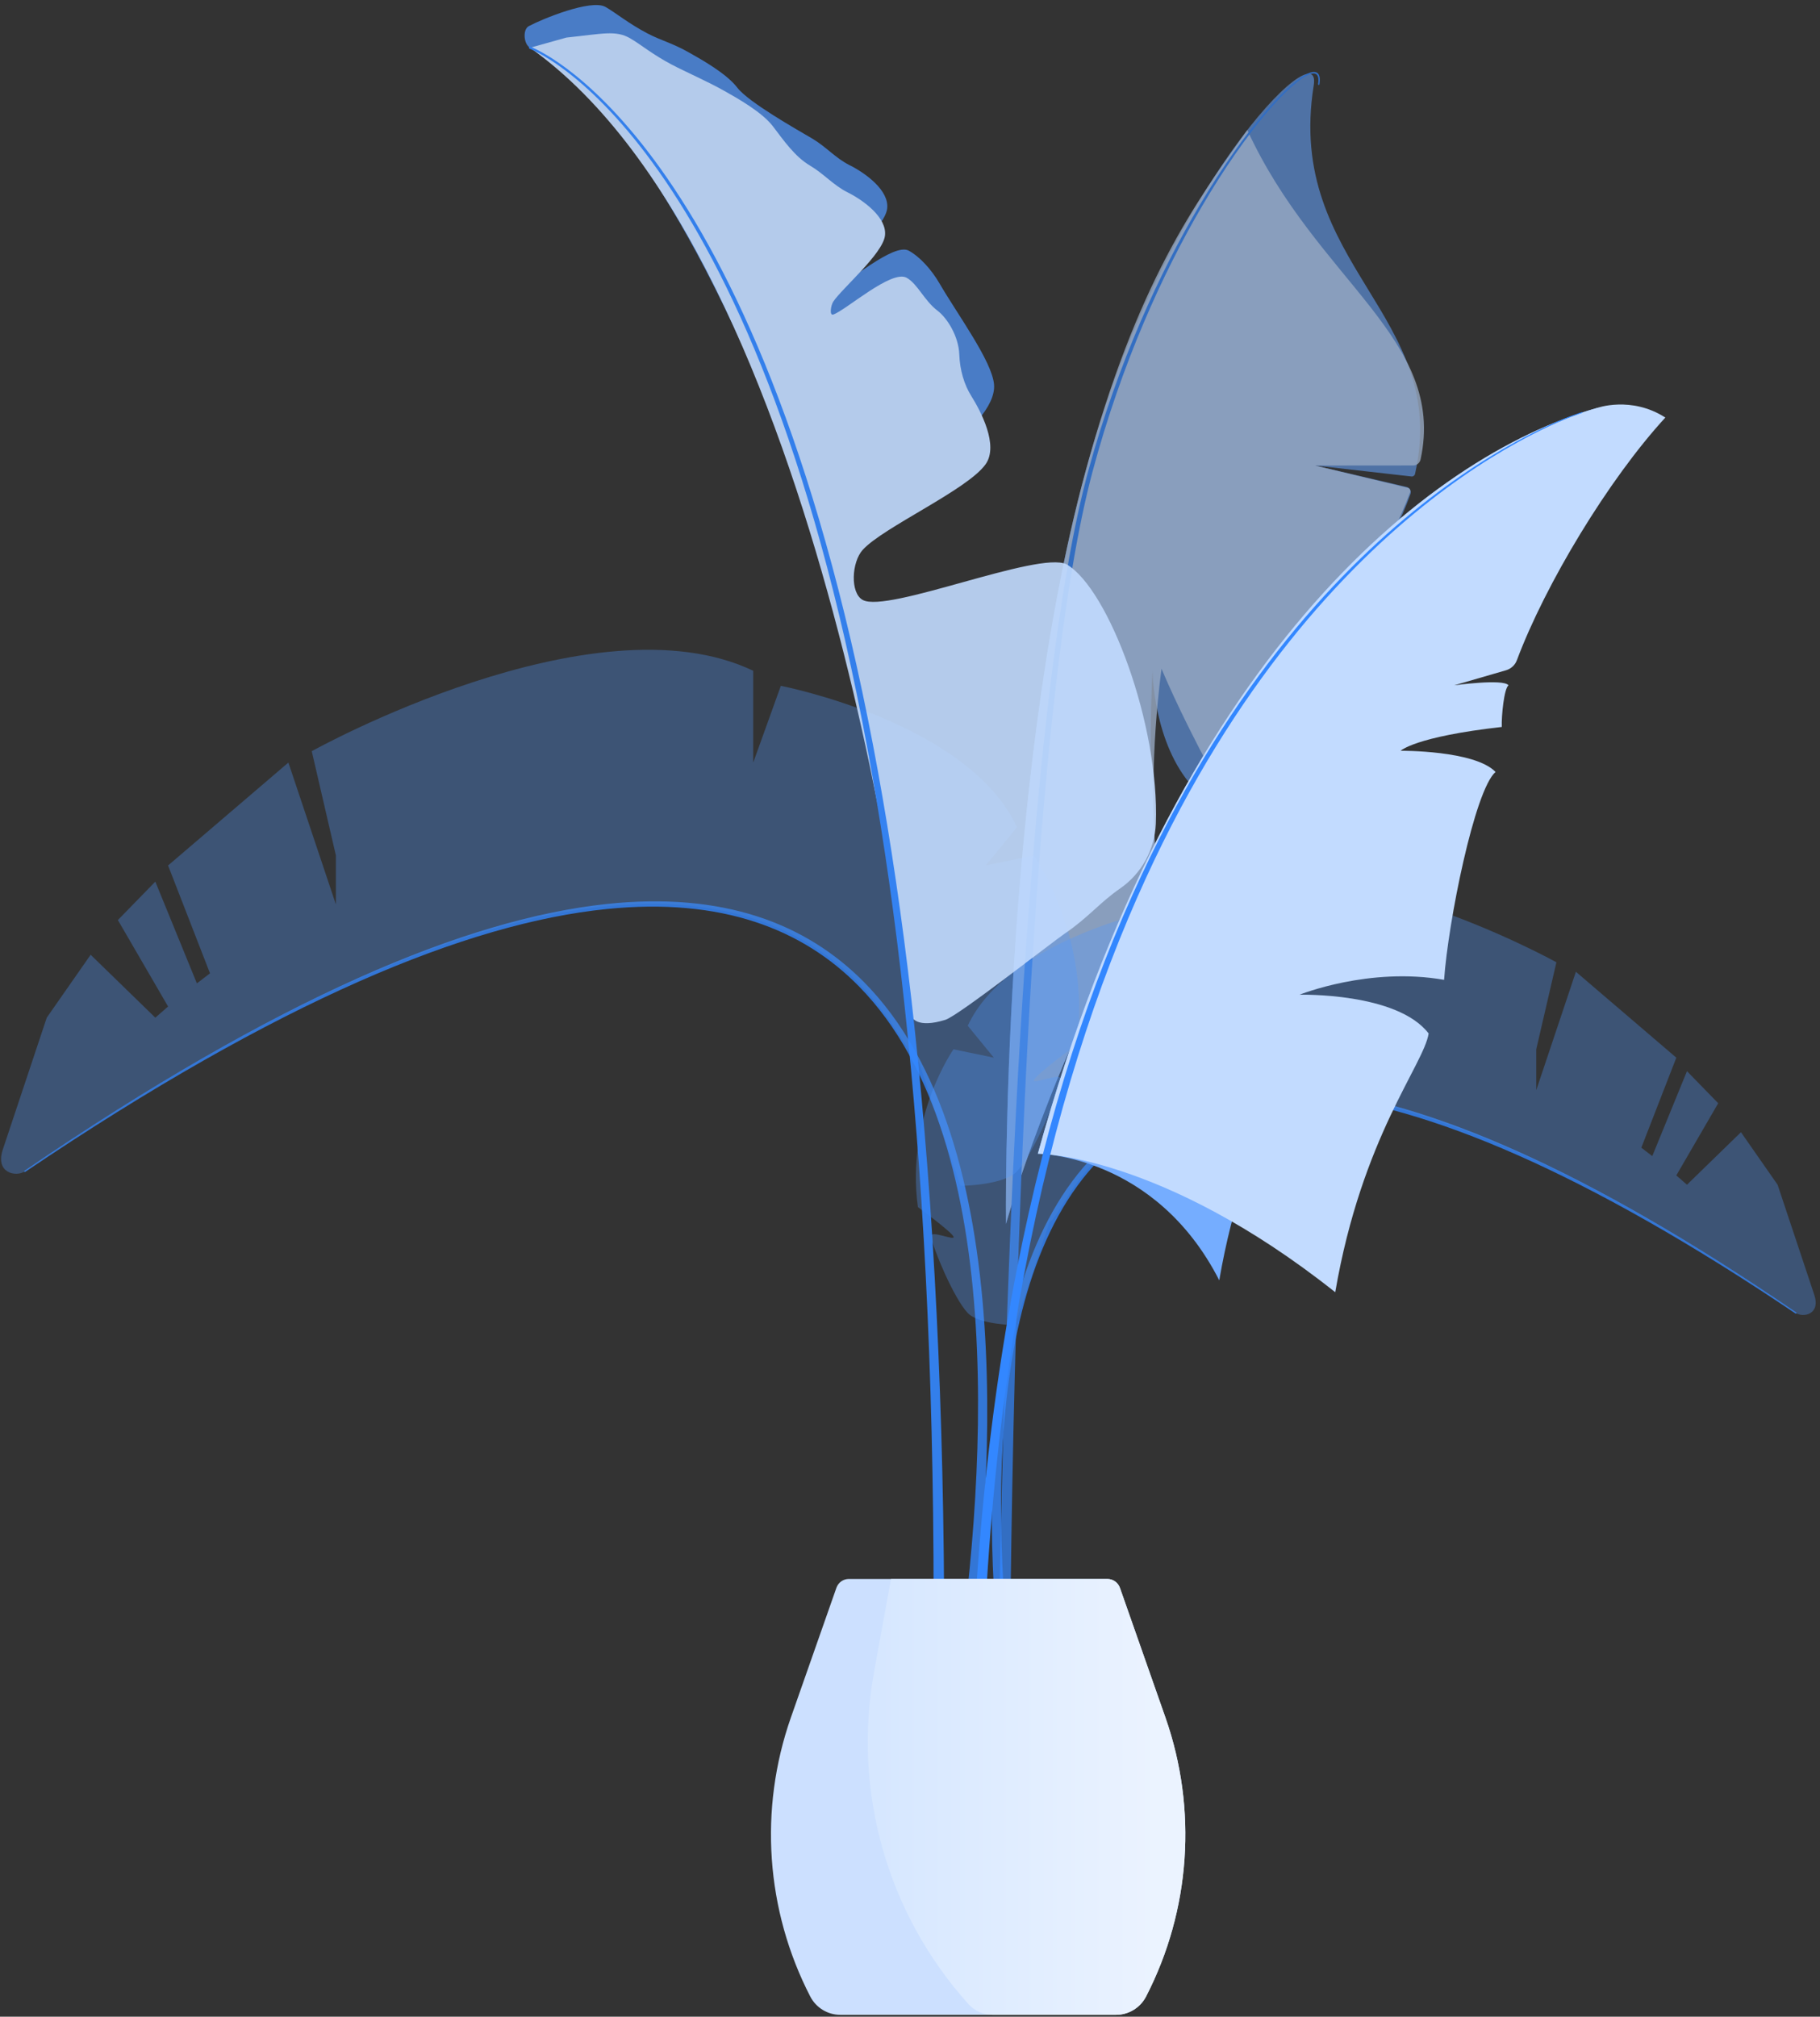 <?xml version="1.0" encoding="UTF-8" standalone="no"?>
<!DOCTYPE svg PUBLIC "-//W3C//DTD SVG 1.1//EN" "http://www.w3.org/Graphics/SVG/1.1/DTD/svg11.dtd">
<svg width="100%" height="100%" viewBox="0 0 306 339" version="1.1" xmlns="http://www.w3.org/2000/svg" xmlns:xlink="http://www.w3.org/1999/xlink" xml:space="preserve" xmlns:serif="http://www.serif.com/" style="fill-rule:evenodd;clip-rule:evenodd;stroke-linejoin:round;stroke-miterlimit:2;">
    <rect x="0" y="0" width="306" height="339" fill="#333333" stroke="none"/>
    <g transform="matrix(1,0,0,1,-3214.78,-2543.27)">
        <g transform="matrix(1,0,0,1.029,2807.58,-116.242)">
            <g transform="matrix(1,0,0,0.972,-1737.2,1543.53)">
                <g transform="matrix(0.759,0,0,0.759,479.385,387.982)">
                    <g opacity="0.7">
                        <path d="M2478.88,1052.1C2473.72,1058.28 2465.46,1067.01 2460.41,1073.93C2460.13,1074.32 2459.69,1074.58 2459.2,1074.61C2458.72,1074.65 2458.24,1074.47 2457.9,1074.12C2449.16,1064.5 2449,1048.5 2449,1048.5C2449,1048.5 2447.66,1069.85 2449.88,1090.93C2450.07,1092.65 2449.7,1094.39 2448.84,1095.89C2426.53,1134.77 2416.54,1170.94 2416.54,1170.94C2416.54,1170.94 2415.39,1073.34 2434.15,1004.35C2451.21,941.613 2486.75,906.112 2484.71,918.811C2478.3,958.804 2515.11,969.595 2507.15,1004.86C2507.07,1005.22 2506.72,1005.47 2506.36,1005.42C2502.72,1005.01 2485,1003 2485,1003C2485,1003 2500.64,1006.65 2505.3,1007.74C2505.63,1007.82 2505.91,1008.03 2506.07,1008.33C2506.23,1008.62 2506.26,1008.98 2506.15,1009.3C2502.11,1020.48 2493.81,1034.2 2479.08,1051.86L2478.88,1052.1Z" style="fill:rgb(102,164,255);fill-opacity:0.8;"/>
                        <path d="M2505.51,1007.92C2505.73,1007.97 2505.91,1008.11 2506.02,1008.3C2506.12,1008.5 2506.14,1008.73 2506.06,1008.94C2501.83,1020.42 2493.35,1034.14 2478.88,1052.1C2473.92,1058.04 2469.24,1064.24 2464.83,1070.56C2464.49,1071.06 2463.91,1071.34 2463.31,1071.3C2462.71,1071.27 2462.17,1070.92 2461.88,1070.39C2454.76,1057.18 2451,1048 2451,1048C2451,1048 2447.94,1068.94 2449.77,1089.64C2450.02,1092.2 2449.47,1094.78 2448.19,1097.01C2426.31,1135.46 2416.54,1170.94 2416.54,1170.94C2416.54,1170.94 2415.39,1073.34 2434.15,1004.35C2445.54,962.462 2458.6,944.608 2470,928.708C2485.36,962.17 2514.14,974.927 2508.38,1001.65C2508.21,1002.43 2507.52,1002.98 2506.73,1002.98C2501.8,1003 2485,1003 2485,1003C2485,1003 2501.55,1006.97 2505.51,1007.92Z" style="fill:rgb(194,219,255);fill-opacity:0.8;"/>
                        <g transform="matrix(0.964,0.267,-0.267,0.964,408.667,-613.375)">
                            <path d="M2410.15,921.646C2409.89,919.207 2408.81,918.696 2407.26,919.827C2403.63,922.468 2397.02,935.046 2391.72,954.501C2387.19,971.146 2383.61,992.827 2383.66,1017.61C2383.71,1043 2390.65,1084.87 2399.59,1128.34C2415.84,1207.34 2438.7,1291.61 2438.7,1291.61C2438.89,1292.31 2439.61,1292.73 2440.32,1292.53C2441.02,1292.34 2441.43,1291.62 2441.24,1290.91C2441.24,1290.91 2417.89,1206.85 2401.18,1128.01C2391.99,1084.68 2384.81,1042.94 2384.61,1017.61C2384.41,992.901 2387.85,971.267 2392.27,954.647C2397.41,935.291 2403.87,922.741 2407.45,920.096C2408.75,919.139 2409.61,919.635 2409.85,921.68C2409.86,921.765 2409.93,921.826 2410.02,921.816C2410.1,921.807 2410.16,921.73 2410.15,921.646Z" style="fill:rgb(51,135,255);"/>
                        </g>
                    </g>
                </g>
                <g transform="matrix(0.369,0,0,0.369,1465.92,865.671)">
                    <g opacity="0.8">
                        <path d="M2262.63,1410.66C2262.63,1410.66 2295.3,1279.6 2287.26,1160.11C2283.11,1098.44 2268.09,1039.87 2232.35,1003.77C2205.91,977.056 2168.14,962.551 2114.96,968.24C2051.22,975.058 1965.18,1010.96 1849.83,1089.75C1849.69,1089.85 1849.66,1090.03 1849.75,1090.17C1849.85,1090.31 1850.03,1090.34 1850.17,1090.25C1965.64,1012.35 2051.6,976.948 2115.2,970.514C2167.4,965.233 2204.42,979.526 2230.21,1005.88C2265.23,1041.67 2279.55,1099.55 2283.29,1160.36C2290.61,1279.22 2257.37,1409.34 2257.37,1409.34C2257.01,1410.79 2257.89,1412.26 2259.34,1412.63C2260.79,1412.99 2262.26,1412.11 2262.63,1410.66Z" style="fill:rgb(51,135,255);"/>
                        <path d="M1850,1090C1846.11,1092.67 1836.33,1090.88 1840,1080L1860,1020L1880,991.341L1909.47,1020L1915.28,1014.92L1892.41,975.539L1909.47,958.038L1928.41,1004.38L1934.38,999.802L1915.28,950.679L1970.1,903.806L1991.74,968.392L1991.74,946.108L1980.74,898.626C1980.74,898.626 2109.05,827.183 2181.9,862.007L2181.9,903.806L2194.48,868.864C2194.48,868.864 2279.81,885.345 2302.08,933.252L2287.84,950.679L2309.85,946.108C2309.85,946.108 2336.07,983.357 2329.27,1032.24C2329.27,1032.24 2311.04,1045.64 2309.85,1048.32C2308.66,1051 2322.87,1044.3 2322.12,1048.32C2320.82,1055.27 2309.71,1081.95 2302.08,1090C2295.98,1096.43 2276.32,1096.61 2276.32,1096.61L2257.41,1040.33C2245.55,1036.46 2197.74,851.237 1850,1090Z" style="fill:rgb(82,153,255);fill-opacity:0.4;"/>
                    </g>
                </g>
                <g transform="matrix(-0.308,0,0,0.308,3016.15,955.966)">
                    <g opacity="0.8">
                        <path d="M2256.85,1409.2C2256.85,1409.2 2290.14,1279.18 2282.9,1160.38C2279.2,1099.66 2264.95,1041.85 2230,1006.09C2204.27,979.771 2167.33,965.498 2115.22,970.739C2051.64,977.135 1965.69,1012.48 1850.2,1090.3C1850.04,1090.41 1849.81,1090.37 1849.7,1090.2C1849.59,1090.04 1849.63,1089.81 1849.8,1089.7C1965.14,1010.83 2051.18,974.871 2114.94,968.014C2168.22,962.284 2206.06,976.812 2232.57,1003.56C2268.38,1039.69 2283.46,1098.33 2287.65,1160.08C2295.77,1279.64 2263.15,1410.8 2263.15,1410.8C2262.71,1412.53 2260.94,1413.59 2259.2,1413.15C2257.47,1412.71 2256.41,1410.94 2256.85,1409.2Z" style="fill:rgb(51,135,255);"/>
                        <path d="M1850,1090C1846.11,1092.67 1836.33,1090.88 1840,1080L1860,1020L1880,991.341L1909.47,1020L1915.28,1014.92L1892.41,975.539L1909.47,958.038L1928.41,1004.38L1934.38,999.802L1915.28,950.679L1970.1,903.806L1991.74,968.392L1991.74,946.108L1980.74,898.626C1980.74,898.626 2109.05,827.183 2181.9,862.007L2181.9,903.806L2194.48,868.864C2194.48,868.864 2279.81,885.345 2302.08,933.252L2287.84,950.679L2309.85,946.108C2309.85,946.108 2336.07,983.357 2329.27,1032.24C2329.27,1032.24 2311.04,1045.64 2309.85,1048.32C2308.66,1051 2322.87,1044.3 2322.12,1048.32C2320.82,1055.27 2309.71,1081.95 2302.08,1090C2295.98,1096.43 2276.32,1096.61 2276.32,1096.61L2257.41,1040.33C2245.55,1036.46 2197.74,851.237 1850,1090Z" style="fill:rgb(82,153,255);fill-opacity:0.4;"/>
                    </g>
                </g>
                <g transform="matrix(0.369,0,0,0.369,1508.22,785.498)">
                    <g opacity="0.9">
                        <g transform="matrix(1,0,0,1,-75.143,-232.021)">
                            <path d="M2040.71,1027.54C2037.84,1025.94 2037.25,1019.26 2040.14,1017.7C2045.88,1014.6 2068.58,1005.18 2075.14,1008.97C2079.91,1011.72 2085.39,1016.36 2094.14,1020.97C2100.67,1024.39 2105.16,1025.2 2113.14,1029.7C2119.07,1033.04 2130.27,1039.32 2135.14,1045.7C2140.25,1052.38 2162.4,1064.84 2169.3,1068.9C2175.56,1072.59 2179.99,1077.87 2186.3,1081.01C2193.52,1084.61 2204.5,1092.55 2203.43,1100.86C2202.36,1109.17 2183.8,1124.88 2179.87,1130.86C2178.79,1132.49 2178.01,1137.33 2179.87,1136.73C2185.44,1134.91 2206.39,1116.15 2213.3,1119.97C2218.28,1122.72 2223.54,1128.43 2227.3,1134.9C2235.54,1149.09 2251.36,1170.46 2252.14,1181.02C2253.6,1200.6 2203.44,1230.2 2188.14,1236.02C2161.33,1246.23 2160.49,1219.44 2151.3,1195.86C2148.71,1189.22 2098.75,1059.77 2040.71,1027.54Z" style="fill:rgb(82,153,255);fill-opacity:0.8;"/>
                        </g>
                        <g transform="matrix(1,0,0,1,-75.143,-232.021)">
                            <path d="M2040.71,1027.54L2057.3,1022.9C2073.79,1021.18 2079.74,1019.44 2086.3,1023.22C2091.07,1025.97 2096.54,1030.62 2105.3,1035.22C2111.83,1038.65 2121.31,1042.73 2129.3,1047.22C2135.23,1050.56 2146.42,1056.85 2151.3,1063.22C2156.41,1069.9 2161.4,1077.16 2168.3,1081.22C2174.56,1084.91 2178.99,1090.19 2185.3,1093.34C2192.52,1096.93 2203.5,1104.87 2202.43,1113.18C2201.36,1121.49 2182.8,1137.2 2178.87,1143.18C2177.79,1144.82 2177.01,1149.65 2178.87,1149.05C2184.44,1147.23 2205.39,1128.47 2212.3,1132.29C2217.28,1135.04 2220.34,1142.7 2226.3,1147.22C2230.93,1150.73 2236,1159.05 2236.3,1167.22C2236.56,1174.34 2238.52,1180.99 2241.81,1186.22C2245.96,1192.83 2254.4,1208.6 2248.3,1217.22C2240.05,1228.89 2201.63,1245.92 2192.3,1256.22C2187.2,1261.86 2186.53,1275.88 2192.3,1279.04C2203.6,1285.21 2272.21,1256.63 2285.14,1262.78C2304.49,1274.05 2327.55,1336.19 2325.86,1380.92C2325.36,1392.71 2319.39,1403.6 2309.71,1410.36C2300.28,1416.85 2295.08,1423.73 2284.15,1431.14C2278.84,1434.74 2235.92,1468.42 2229.95,1470.28C2216.91,1474.33 2214.79,1469.08 2214.79,1469.08C2214.79,1469.08 2176.6,1123.79 2040.71,1027.54Z" style="fill:rgb(194,219,255);"/>
                        </g>
                        <g transform="matrix(1,0,0,1,-102.843,-195.799)">
                            <path d="M2068.25,991.769C2068.25,991.769 2166.86,1027.84 2219.73,1297.85C2243.53,1419.38 2258.04,1588.26 2250.13,1822.5C2250.09,1824 2251.26,1825.25 2252.76,1825.3C2254.25,1825.34 2255.51,1824.17 2255.55,1822.67C2262.28,1588.01 2246.88,1418.92 2222.42,1297.31C2167.96,1026.48 2068.57,990.865 2068.57,990.865C2068.32,990.775 2068.05,990.904 2067.96,991.154C2067.87,991.403 2068,991.678 2068.25,991.769Z" style="fill:rgb(51,135,255);"/>
                        </g>
                    </g>
                </g>
                <g transform="matrix(1,0,0,1,-81.603,-15.403)">
                    <g transform="matrix(1,0,0,1,0.5,1.597)">
                        <path d="M2446.2,1256.51C2445.43,1261.71 2434.97,1273.92 2430.5,1300C2419.69,1278.83 2400,1278.72 2400,1278.72C2422.99,1195.82 2465.32,1161.57 2494,1153.39C2494,1153.39 2496.83,1153.78 2498.5,1157C2485.51,1171.14 2458.08,1194.54 2458.5,1205C2443.89,1206.64 2441.5,1209 2441.5,1209C2441.5,1209 2453.94,1208.9 2457.45,1212.56C2453.92,1215.63 2449.48,1237.79 2448.8,1247.5C2436.19,1245.28 2424.5,1250 2424.5,1250C2424.5,1250 2440.88,1249.58 2446.2,1256.51Z" style="fill:rgb(117,173,255);"/>
                    </g>
                    <g transform="matrix(1,0,0,1,0.5,1.597)">
                        <path d="M2479.13,1200C2478.39,1200.53 2477.93,1205.14 2478,1207C2463.39,1208.64 2461,1211 2461,1211C2461,1211 2473.44,1210.9 2476.95,1214.56C2473.42,1217.63 2468.98,1239.79 2468.3,1249.5C2455.69,1247.28 2444,1252 2444,1252C2444,1252 2460.38,1251.58 2465.7,1258.51C2464.93,1263.71 2454.47,1275.92 2450,1302C2420.7,1278.76 2400,1278.72 2400,1278.72C2422.99,1195.82 2465.32,1161.57 2494,1153.39C2494,1153.39 2499.75,1151.31 2505.5,1155C2495.93,1165.41 2485.32,1183.02 2480.55,1195.75C2480.25,1196.58 2479.57,1197.22 2478.72,1197.47C2475.97,1198.27 2470,1200 2470,1200C2470,1200 2478.3,1198.85 2479.13,1200Z" style="fill:rgb(194,219,255);"/>
                    </g>
                    <path d="M2491.98,1155.69C2491.98,1155.69 2448.34,1168.45 2417.87,1233.63C2401.13,1269.42 2388.37,1321.03 2389,1395.01C2389.01,1395.56 2389.46,1396.01 2390.01,1396C2390.56,1395.99 2391.01,1395.54 2391,1394.99C2389.87,1321.28 2402.24,1269.78 2418.67,1234C2448.6,1168.83 2492.02,1155.82 2492.02,1155.82C2492.06,1155.81 2492.08,1155.77 2492.07,1155.74C2492.06,1155.7 2492.02,1155.68 2491.98,1155.69Z" style="fill:rgb(51,135,255);"/>
                </g>
                <g transform="matrix(0.333,0,0,0.333,1646.19,1020)">
                    <g transform="matrix(1,0,0,1.206,100,-147.378)">
                        <path d="M1961.57,913.712C1960.63,911.488 1958.1,910 1955.26,910C1933.83,910 1846.17,910 1824.74,910C1821.9,910 1819.37,911.488 1818.43,913.712C1814.75,922.405 1805.15,945.088 1795.45,967.986C1779.21,1006.37 1782.74,1048.6 1805.22,1084.75C1805.22,1084.75 1805.22,1084.75 1805.22,1084.75C1808.16,1089.47 1814.02,1092.43 1820.42,1092.43C1849.38,1092.43 1930.62,1092.43 1959.58,1092.43C1965.98,1092.43 1971.84,1089.47 1974.78,1084.75C1974.78,1084.75 1974.78,1084.75 1974.78,1084.75C1997.26,1048.6 2000.79,1006.37 1984.55,967.986C1974.85,945.088 1965.25,922.405 1961.57,913.712Z" style="fill:rgb(204,224,255);"/>
                    </g>
                    <g transform="matrix(1,0,0,1.206,100,-147.378)">
                        <path d="M1961.62,913.82C1960.65,911.532 1958.04,910 1955.12,910C1933.33,910 1846,910 1846,910C1846,910 1842.18,927.354 1837.47,948.757C1826.45,998.796 1844.08,1050.24 1885.17,1088C1885.17,1088 1885.17,1088 1885.17,1088C1888.25,1090.82 1892.62,1092.43 1897.2,1092.43C1911.41,1092.43 1943.09,1092.43 1959.58,1092.43C1965.98,1092.43 1971.84,1089.47 1974.78,1084.75C1974.78,1084.75 1974.78,1084.75 1974.78,1084.75C1997.26,1048.6 2000.79,1006.37 1984.55,967.986C1974.89,945.182 1965.33,922.592 1961.62,913.82Z" style="fill:url(#_Linear1);"/>
                    </g>
                </g>
            </g>
        </g>
    </g>
    <defs>
        <linearGradient id="_Linear1" x1="0" y1="0" x2="1" y2="0" gradientUnits="userSpaceOnUse" gradientTransform="matrix(140,0,0,116.095,1840,1017.8)"><stop offset="0" style="stop-color:rgb(214,231,255);stop-opacity:1"/><stop offset="1" style="stop-color:rgb(235,243,255);stop-opacity:1"/></linearGradient>
    </defs>
</svg>

